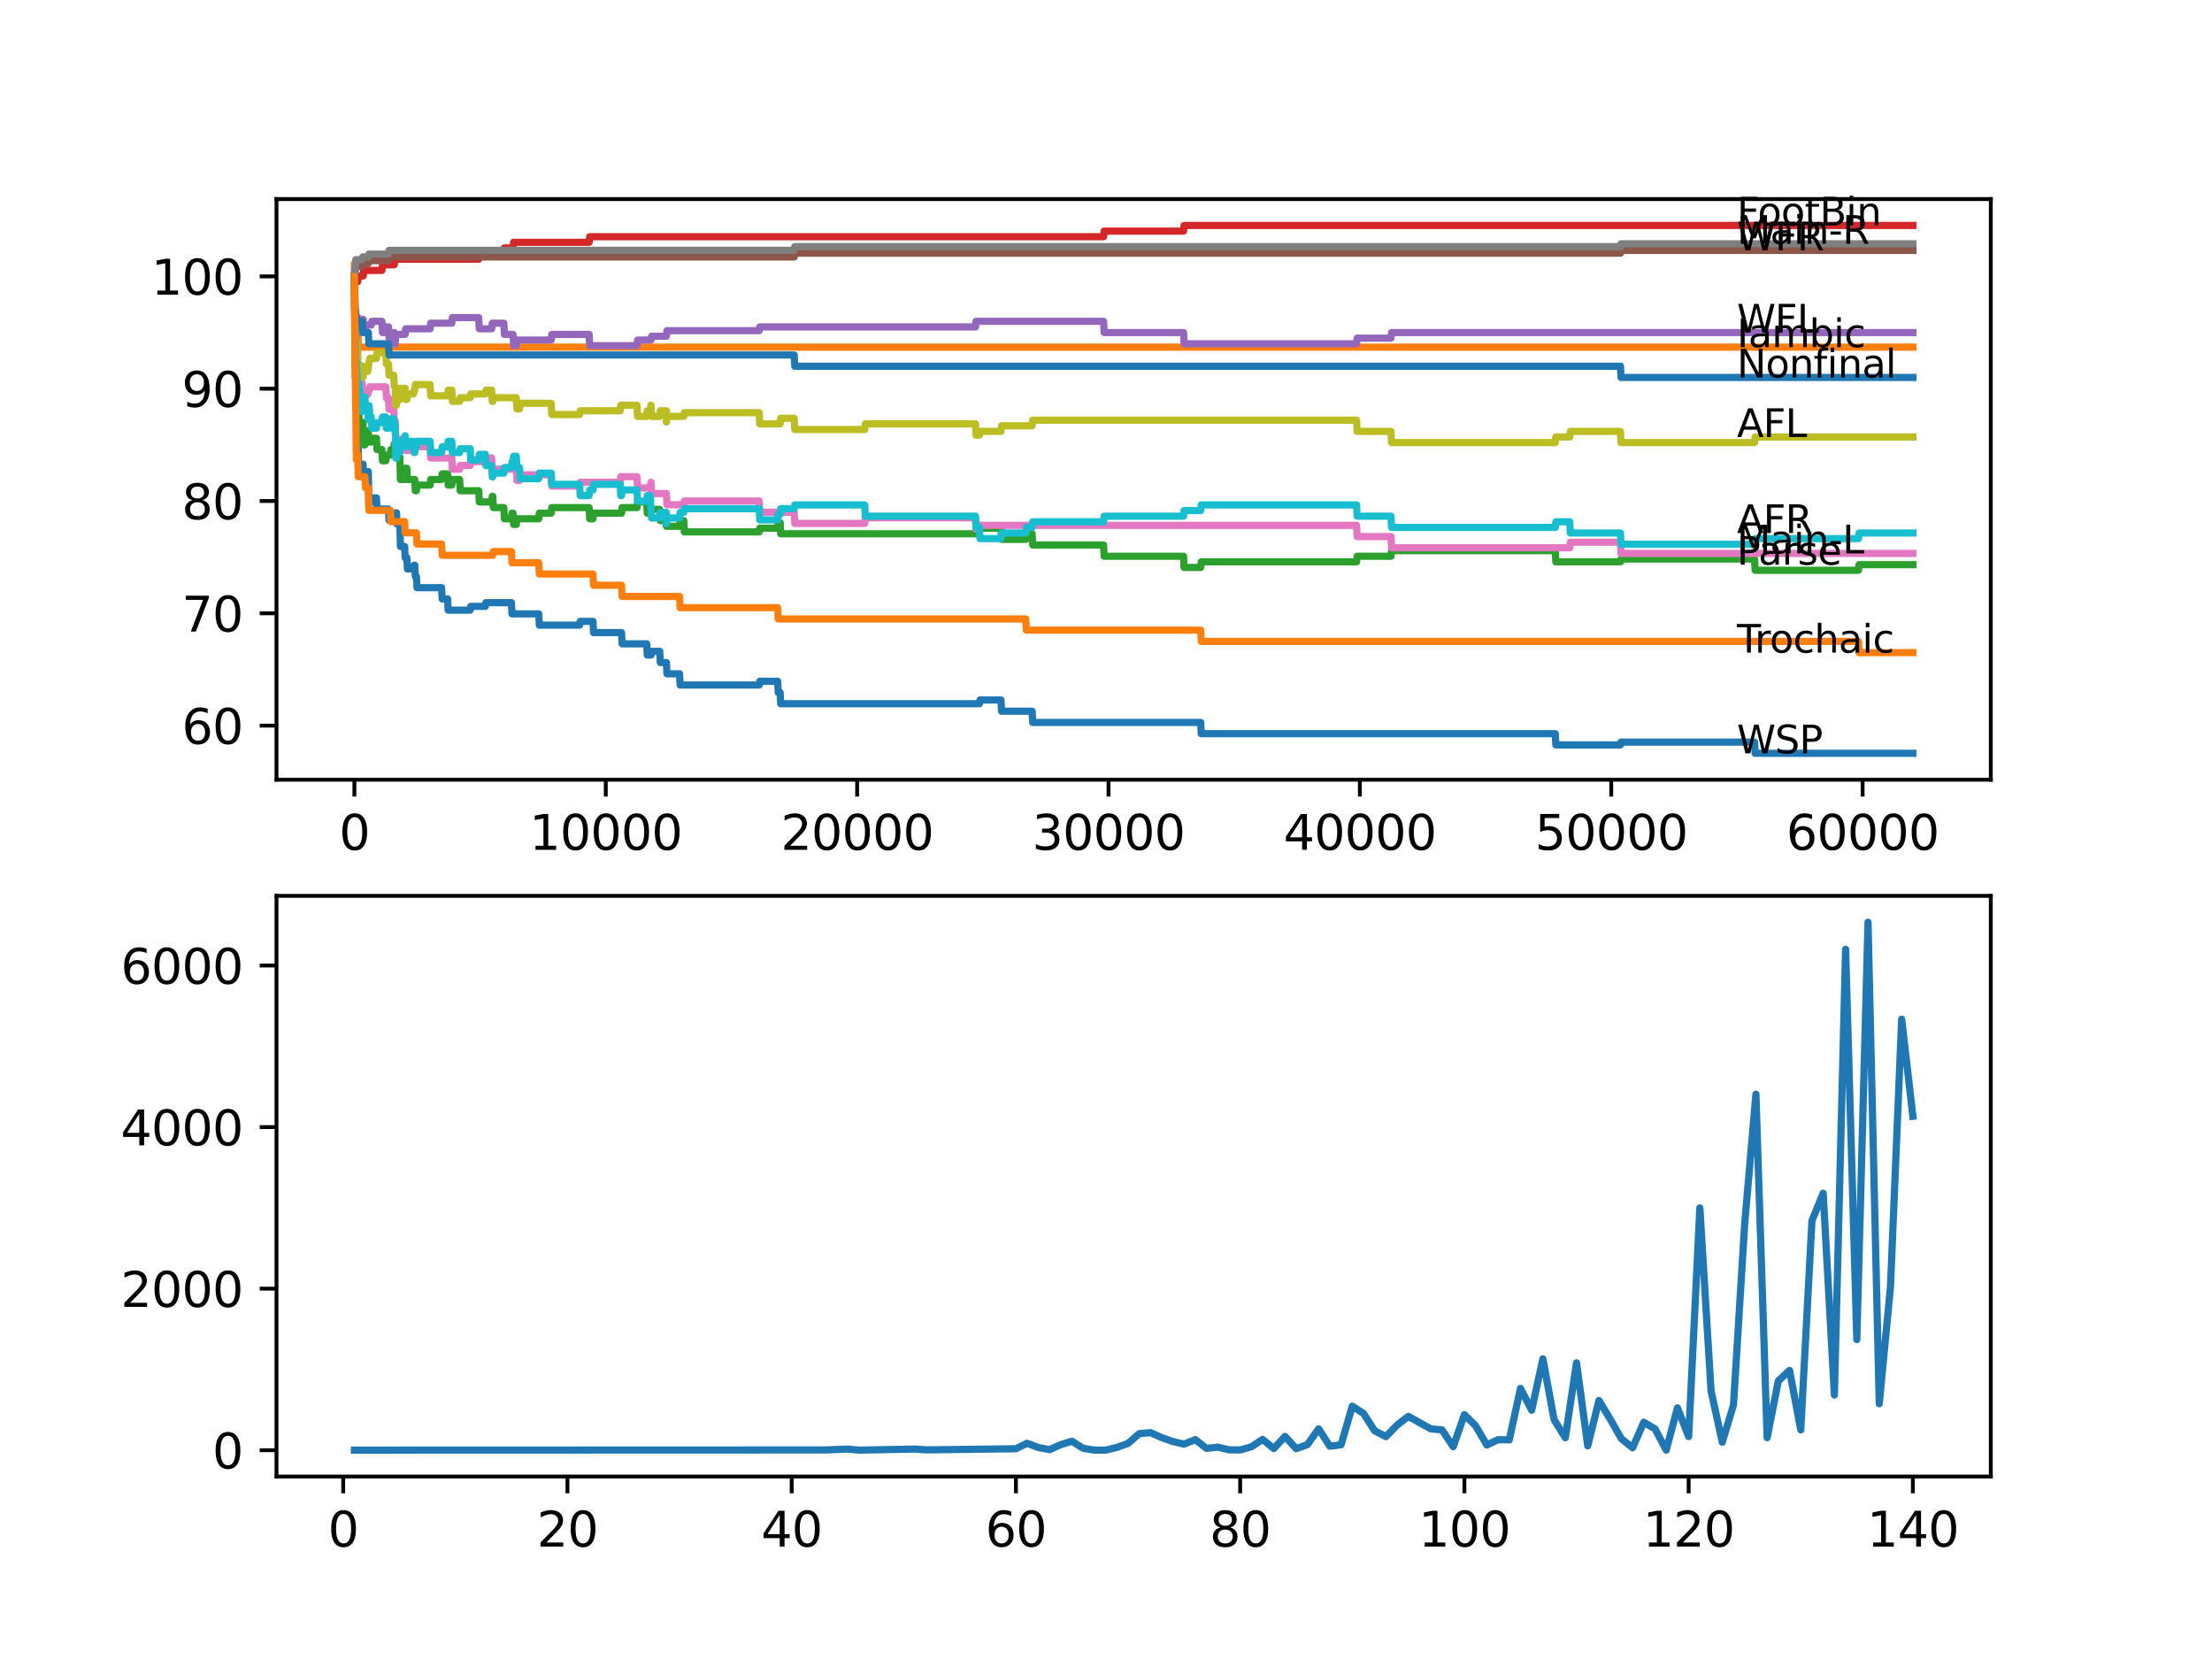 <?xml version="1.0" encoding="utf-8" standalone="no"?>
<!DOCTYPE svg PUBLIC "-//W3C//DTD SVG 1.1//EN"
  "http://www.w3.org/Graphics/SVG/1.1/DTD/svg11.dtd">
<svg xmlns:xlink="http://www.w3.org/1999/xlink" width="460.8pt" height="345.6pt" viewBox="0 0 460.8 345.6" xmlns="http://www.w3.org/2000/svg" version="1.1">
 <defs>
  <style type="text/css">*{stroke-linejoin: round; stroke-linecap: butt}</style>
 </defs>
 <g id="figure_1">
  <g id="patch_1">
   <path d="M 0 345.6 
L 460.8 345.6 
L 460.8 0 
L 0 0 
z
" style="fill: #ffffff"/>
  </g>
  <g id="axes_1">
   <g id="patch_2">
    <path d="M 57.6 162.432 
L 414.72 162.432 
L 414.72 41.472 
L 57.6 41.472 
z
" style="fill: #ffffff"/>
   </g>
   <g id="matplotlib.axis_1">
    <g id="xtick_1">
     <g id="line2d_1">
      <defs>
       <path id="ma9029c9c95" d="M 0 0 
L 0 3.5 
" style="stroke: #000000; stroke-width: 0.8"/>
      </defs>
      <g>
       <use xlink:href="#ma9029c9c95" x="73.827" y="162.432" style="stroke: #000000; stroke-width: 0.8"/>
      </g>
     </g>
     <g id="text_1">
      <!-- 0 -->
      <g transform="translate(70.646 177.03)scale(0.1 -0.1)">
       <defs>
        <path id="DejaVuSans-30" d="M 2034 4250 
Q 1547 4250 1301 3770 
Q 1056 3291 1056 2328 
Q 1056 1369 1301 889 
Q 1547 409 2034 409 
Q 2525 409 2770 889 
Q 3016 1369 3016 2328 
Q 3016 3291 2770 3770 
Q 2525 4250 2034 4250 
z
M 2034 4750 
Q 2819 4750 3233 4129 
Q 3647 3509 3647 2328 
Q 3647 1150 3233 529 
Q 2819 -91 2034 -91 
Q 1250 -91 836 529 
Q 422 1150 422 2328 
Q 422 3509 836 4129 
Q 1250 4750 2034 4750 
z
" transform="scale(0.016)"/>
       </defs>
       <use xlink:href="#DejaVuSans-30"/>
      </g>
     </g>
    </g>
    <g id="xtick_2">
     <g id="line2d_2">
      <g>
       <use xlink:href="#ma9029c9c95" x="126.192" y="162.432" style="stroke: #000000; stroke-width: 0.8"/>
      </g>
     </g>
     <g id="text_2">
      <!-- 10000 -->
      <g transform="translate(110.286 177.03)scale(0.1 -0.1)">
       <defs>
        <path id="DejaVuSans-31" d="M 794 531 
L 1825 531 
L 1825 4091 
L 703 3866 
L 703 4441 
L 1819 4666 
L 2450 4666 
L 2450 531 
L 3481 531 
L 3481 0 
L 794 0 
L 794 531 
z
" transform="scale(0.016)"/>
       </defs>
       <use xlink:href="#DejaVuSans-31"/>
       <use xlink:href="#DejaVuSans-30" x="63.623"/>
       <use xlink:href="#DejaVuSans-30" x="127.246"/>
       <use xlink:href="#DejaVuSans-30" x="190.869"/>
       <use xlink:href="#DejaVuSans-30" x="254.492"/>
      </g>
     </g>
    </g>
    <g id="xtick_3">
     <g id="line2d_3">
      <g>
       <use xlink:href="#ma9029c9c95" x="178.556" y="162.432" style="stroke: #000000; stroke-width: 0.8"/>
      </g>
     </g>
     <g id="text_3">
      <!-- 20000 -->
      <g transform="translate(162.65 177.03)scale(0.1 -0.1)">
       <defs>
        <path id="DejaVuSans-32" d="M 1228 531 
L 3431 531 
L 3431 0 
L 469 0 
L 469 531 
Q 828 903 1448 1529 
Q 2069 2156 2228 2338 
Q 2531 2678 2651 2914 
Q 2772 3150 2772 3378 
Q 2772 3750 2511 3984 
Q 2250 4219 1831 4219 
Q 1534 4219 1204 4116 
Q 875 4013 500 3803 
L 500 4441 
Q 881 4594 1212 4672 
Q 1544 4750 1819 4750 
Q 2544 4750 2975 4387 
Q 3406 4025 3406 3419 
Q 3406 3131 3298 2873 
Q 3191 2616 2906 2266 
Q 2828 2175 2409 1742 
Q 1991 1309 1228 531 
z
" transform="scale(0.016)"/>
       </defs>
       <use xlink:href="#DejaVuSans-32"/>
       <use xlink:href="#DejaVuSans-30" x="63.623"/>
       <use xlink:href="#DejaVuSans-30" x="127.246"/>
       <use xlink:href="#DejaVuSans-30" x="190.869"/>
       <use xlink:href="#DejaVuSans-30" x="254.492"/>
      </g>
     </g>
    </g>
    <g id="xtick_4">
     <g id="line2d_4">
      <g>
       <use xlink:href="#ma9029c9c95" x="230.921" y="162.432" style="stroke: #000000; stroke-width: 0.8"/>
      </g>
     </g>
     <g id="text_4">
      <!-- 30000 -->
      <g transform="translate(215.015 177.03)scale(0.1 -0.1)">
       <defs>
        <path id="DejaVuSans-33" d="M 2597 2516 
Q 3050 2419 3304 2112 
Q 3559 1806 3559 1356 
Q 3559 666 3084 287 
Q 2609 -91 1734 -91 
Q 1441 -91 1130 -33 
Q 819 25 488 141 
L 488 750 
Q 750 597 1062 519 
Q 1375 441 1716 441 
Q 2309 441 2620 675 
Q 2931 909 2931 1356 
Q 2931 1769 2642 2001 
Q 2353 2234 1838 2234 
L 1294 2234 
L 1294 2753 
L 1863 2753 
Q 2328 2753 2575 2939 
Q 2822 3125 2822 3475 
Q 2822 3834 2567 4026 
Q 2313 4219 1838 4219 
Q 1578 4219 1281 4162 
Q 984 4106 628 3988 
L 628 4550 
Q 988 4650 1302 4700 
Q 1616 4750 1894 4750 
Q 2613 4750 3031 4423 
Q 3450 4097 3450 3541 
Q 3450 3153 3228 2886 
Q 3006 2619 2597 2516 
z
" transform="scale(0.016)"/>
       </defs>
       <use xlink:href="#DejaVuSans-33"/>
       <use xlink:href="#DejaVuSans-30" x="63.623"/>
       <use xlink:href="#DejaVuSans-30" x="127.246"/>
       <use xlink:href="#DejaVuSans-30" x="190.869"/>
       <use xlink:href="#DejaVuSans-30" x="254.492"/>
      </g>
     </g>
    </g>
    <g id="xtick_5">
     <g id="line2d_5">
      <g>
       <use xlink:href="#ma9029c9c95" x="283.285" y="162.432" style="stroke: #000000; stroke-width: 0.8"/>
      </g>
     </g>
     <g id="text_5">
      <!-- 40000 -->
      <g transform="translate(267.379 177.03)scale(0.1 -0.1)">
       <defs>
        <path id="DejaVuSans-34" d="M 2419 4116 
L 825 1625 
L 2419 1625 
L 2419 4116 
z
M 2253 4666 
L 3047 4666 
L 3047 1625 
L 3713 1625 
L 3713 1100 
L 3047 1100 
L 3047 0 
L 2419 0 
L 2419 1100 
L 313 1100 
L 313 1709 
L 2253 4666 
z
" transform="scale(0.016)"/>
       </defs>
       <use xlink:href="#DejaVuSans-34"/>
       <use xlink:href="#DejaVuSans-30" x="63.623"/>
       <use xlink:href="#DejaVuSans-30" x="127.246"/>
       <use xlink:href="#DejaVuSans-30" x="190.869"/>
       <use xlink:href="#DejaVuSans-30" x="254.492"/>
      </g>
     </g>
    </g>
    <g id="xtick_6">
     <g id="line2d_6">
      <g>
       <use xlink:href="#ma9029c9c95" x="335.65" y="162.432" style="stroke: #000000; stroke-width: 0.8"/>
      </g>
     </g>
     <g id="text_6">
      <!-- 50000 -->
      <g transform="translate(319.744 177.03)scale(0.1 -0.1)">
       <defs>
        <path id="DejaVuSans-35" d="M 691 4666 
L 3169 4666 
L 3169 4134 
L 1269 4134 
L 1269 2991 
Q 1406 3038 1543 3061 
Q 1681 3084 1819 3084 
Q 2600 3084 3056 2656 
Q 3513 2228 3513 1497 
Q 3513 744 3044 326 
Q 2575 -91 1722 -91 
Q 1428 -91 1123 -41 
Q 819 9 494 109 
L 494 744 
Q 775 591 1075 516 
Q 1375 441 1709 441 
Q 2250 441 2565 725 
Q 2881 1009 2881 1497 
Q 2881 1984 2565 2268 
Q 2250 2553 1709 2553 
Q 1456 2553 1204 2497 
Q 953 2441 691 2322 
L 691 4666 
z
" transform="scale(0.016)"/>
       </defs>
       <use xlink:href="#DejaVuSans-35"/>
       <use xlink:href="#DejaVuSans-30" x="63.623"/>
       <use xlink:href="#DejaVuSans-30" x="127.246"/>
       <use xlink:href="#DejaVuSans-30" x="190.869"/>
       <use xlink:href="#DejaVuSans-30" x="254.492"/>
      </g>
     </g>
    </g>
    <g id="xtick_7">
     <g id="line2d_7">
      <g>
       <use xlink:href="#ma9029c9c95" x="388.014" y="162.432" style="stroke: #000000; stroke-width: 0.8"/>
      </g>
     </g>
     <g id="text_7">
      <!-- 60000 -->
      <g transform="translate(372.108 177.03)scale(0.1 -0.1)">
       <defs>
        <path id="DejaVuSans-36" d="M 2113 2584 
Q 1688 2584 1439 2293 
Q 1191 2003 1191 1497 
Q 1191 994 1439 701 
Q 1688 409 2113 409 
Q 2538 409 2786 701 
Q 3034 994 3034 1497 
Q 3034 2003 2786 2293 
Q 2538 2584 2113 2584 
z
M 3366 4563 
L 3366 3988 
Q 3128 4100 2886 4159 
Q 2644 4219 2406 4219 
Q 1781 4219 1451 3797 
Q 1122 3375 1075 2522 
Q 1259 2794 1537 2939 
Q 1816 3084 2150 3084 
Q 2853 3084 3261 2657 
Q 3669 2231 3669 1497 
Q 3669 778 3244 343 
Q 2819 -91 2113 -91 
Q 1303 -91 875 529 
Q 447 1150 447 2328 
Q 447 3434 972 4092 
Q 1497 4750 2381 4750 
Q 2619 4750 2861 4703 
Q 3103 4656 3366 4563 
z
" transform="scale(0.016)"/>
       </defs>
       <use xlink:href="#DejaVuSans-36"/>
       <use xlink:href="#DejaVuSans-30" x="63.623"/>
       <use xlink:href="#DejaVuSans-30" x="127.246"/>
       <use xlink:href="#DejaVuSans-30" x="190.869"/>
       <use xlink:href="#DejaVuSans-30" x="254.492"/>
      </g>
     </g>
    </g>
   </g>
   <g id="matplotlib.axis_2">
    <g id="ytick_1">
     <g id="line2d_8">
      <defs>
       <path id="m341ac6e159" d="M 0 0 
L -3.5 0 
" style="stroke: #000000; stroke-width: 0.8"/>
      </defs>
      <g>
       <use xlink:href="#m341ac6e159" x="57.6" y="151.163" style="stroke: #000000; stroke-width: 0.8"/>
      </g>
     </g>
     <g id="text_8">
      <!-- 60 -->
      <g transform="translate(37.875 154.962)scale(0.1 -0.1)">
       <use xlink:href="#DejaVuSans-36"/>
       <use xlink:href="#DejaVuSans-30" x="63.623"/>
      </g>
     </g>
    </g>
    <g id="ytick_2">
     <g id="line2d_9">
      <g>
       <use xlink:href="#m341ac6e159" x="57.6" y="127.766" style="stroke: #000000; stroke-width: 0.8"/>
      </g>
     </g>
     <g id="text_9">
      <!-- 70 -->
      <g transform="translate(37.875 131.565)scale(0.1 -0.1)">
       <defs>
        <path id="DejaVuSans-37" d="M 525 4666 
L 3525 4666 
L 3525 4397 
L 1831 0 
L 1172 0 
L 2766 4134 
L 525 4134 
L 525 4666 
z
" transform="scale(0.016)"/>
       </defs>
       <use xlink:href="#DejaVuSans-37"/>
       <use xlink:href="#DejaVuSans-30" x="63.623"/>
      </g>
     </g>
    </g>
    <g id="ytick_3">
     <g id="line2d_10">
      <g>
       <use xlink:href="#m341ac6e159" x="57.6" y="104.37" style="stroke: #000000; stroke-width: 0.8"/>
      </g>
     </g>
     <g id="text_10">
      <!-- 80 -->
      <g transform="translate(37.875 108.169)scale(0.1 -0.1)">
       <defs>
        <path id="DejaVuSans-38" d="M 2034 2216 
Q 1584 2216 1326 1975 
Q 1069 1734 1069 1313 
Q 1069 891 1326 650 
Q 1584 409 2034 409 
Q 2484 409 2743 651 
Q 3003 894 3003 1313 
Q 3003 1734 2745 1975 
Q 2488 2216 2034 2216 
z
M 1403 2484 
Q 997 2584 770 2862 
Q 544 3141 544 3541 
Q 544 4100 942 4425 
Q 1341 4750 2034 4750 
Q 2731 4750 3128 4425 
Q 3525 4100 3525 3541 
Q 3525 3141 3298 2862 
Q 3072 2584 2669 2484 
Q 3125 2378 3379 2068 
Q 3634 1759 3634 1313 
Q 3634 634 3220 271 
Q 2806 -91 2034 -91 
Q 1263 -91 848 271 
Q 434 634 434 1313 
Q 434 1759 690 2068 
Q 947 2378 1403 2484 
z
M 1172 3481 
Q 1172 3119 1398 2916 
Q 1625 2713 2034 2713 
Q 2441 2713 2670 2916 
Q 2900 3119 2900 3481 
Q 2900 3844 2670 4047 
Q 2441 4250 2034 4250 
Q 1625 4250 1398 4047 
Q 1172 3844 1172 3481 
z
" transform="scale(0.016)"/>
       </defs>
       <use xlink:href="#DejaVuSans-38"/>
       <use xlink:href="#DejaVuSans-30" x="63.623"/>
      </g>
     </g>
    </g>
    <g id="ytick_4">
     <g id="line2d_11">
      <g>
       <use xlink:href="#m341ac6e159" x="57.6" y="80.973" style="stroke: #000000; stroke-width: 0.8"/>
      </g>
     </g>
     <g id="text_11">
      <!-- 90 -->
      <g transform="translate(37.875 84.772)scale(0.1 -0.1)">
       <defs>
        <path id="DejaVuSans-39" d="M 703 97 
L 703 672 
Q 941 559 1184 500 
Q 1428 441 1663 441 
Q 2288 441 2617 861 
Q 2947 1281 2994 2138 
Q 2813 1869 2534 1725 
Q 2256 1581 1919 1581 
Q 1219 1581 811 2004 
Q 403 2428 403 3163 
Q 403 3881 828 4315 
Q 1253 4750 1959 4750 
Q 2769 4750 3195 4129 
Q 3622 3509 3622 2328 
Q 3622 1225 3098 567 
Q 2575 -91 1691 -91 
Q 1453 -91 1209 -44 
Q 966 3 703 97 
z
M 1959 2075 
Q 2384 2075 2632 2365 
Q 2881 2656 2881 3163 
Q 2881 3666 2632 3958 
Q 2384 4250 1959 4250 
Q 1534 4250 1286 3958 
Q 1038 3666 1038 3163 
Q 1038 2656 1286 2365 
Q 1534 2075 1959 2075 
z
" transform="scale(0.016)"/>
       </defs>
       <use xlink:href="#DejaVuSans-39"/>
       <use xlink:href="#DejaVuSans-30" x="63.623"/>
      </g>
     </g>
    </g>
    <g id="ytick_5">
     <g id="line2d_12">
      <g>
       <use xlink:href="#m341ac6e159" x="57.6" y="57.577" style="stroke: #000000; stroke-width: 0.8"/>
      </g>
     </g>
     <g id="text_12">
      <!-- 100 -->
      <g transform="translate(31.512 61.376)scale(0.1 -0.1)">
       <use xlink:href="#DejaVuSans-31"/>
       <use xlink:href="#DejaVuSans-30" x="63.623"/>
       <use xlink:href="#DejaVuSans-30" x="127.246"/>
      </g>
     </g>
    </g>
   </g>
   <g id="line2d_13">
    <path d="M 73.833 57.577 
L 73.848 57.577 
L 73.974 73.291 
L 73.99 72.706 
L 73.995 72.706 
L 74.105 81.285 
L 74.121 79.725 
L 74.157 78.555 
L 74.178 83.235 
L 74.215 83.235 
L 74.299 83.235 
L 74.424 90.254 
L 74.44 90.254 
L 74.513 89.474 
L 74.519 91.814 
L 74.54 91.814 
L 74.566 91.814 
L 74.686 96.493 
L 74.838 96.493 
L 74.906 98.832 
L 74.948 98.053 
L 75 98.053 
L 75.116 97.273 
L 75.451 97.273 
L 75.566 96.688 
L 75.624 96.688 
L 75.739 99.027 
L 76.603 99.027 
L 76.718 98.248 
L 76.723 98.248 
L 76.849 105.267 
L 76.912 105.267 
L 77.027 104.487 
L 77.352 104.487 
L 77.467 103.707 
L 78.425 103.707 
L 78.54 106.046 
L 80.939 106.046 
L 81.054 108.386 
L 82.358 108.386 
L 82.478 106.826 
L 82.593 106.826 
L 82.709 109.166 
L 83.295 109.166 
L 83.415 113.845 
L 84.295 113.845 
L 84.41 116.185 
L 84.756 116.185 
L 84.871 118.525 
L 86.144 118.525 
L 86.259 117.745 
L 86.4 117.745 
L 86.515 120.084 
L 86.751 120.084 
L 86.866 122.424 
L 91.987 122.424 
L 92.103 124.764 
L 93.244 124.764 
L 93.359 127.103 
L 97.947 127.103 
L 98.062 126.323 
L 101.109 126.323 
L 101.225 125.543 
L 106.54 125.543 
L 106.655 127.883 
L 112.232 127.883 
L 112.347 130.223 
L 120.746 130.223 
L 120.861 129.443 
L 123.532 129.443 
L 123.647 131.783 
L 129.48 131.783 
L 129.596 134.122 
L 134.722 134.122 
L 134.837 136.462 
L 135.623 136.462 
L 135.738 135.682 
L 137.435 135.682 
L 137.55 138.022 
L 138.822 138.022 
L 138.937 140.361 
L 141.566 140.361 
L 141.681 142.701 
L 158.155 142.701 
L 158.27 141.921 
L 161.999 141.921 
L 162.114 144.261 
L 162.517 144.261 
L 162.632 146.6 
L 204.027 146.6 
L 204.142 145.82 
L 208.519 145.82 
L 208.635 148.16 
L 215.013 148.16 
L 215.128 150.5 
L 250.128 150.5 
L 250.243 152.839 
L 323.994 152.839 
L 324.109 155.179 
L 337.572 155.179 
L 337.687 154.594 
L 365.513 154.594 
L 365.629 156.934 
L 398.487 156.934 
L 398.487 156.934 
" clip-path="url(#pef212b65a5)" style="fill: none; stroke: #1f77b4; stroke-width: 1.5; stroke-linecap: square"/>
   </g>
   <g id="line2d_14">
    <path d="M 73.833 55.237 
L 73.969 66.467 
L 73.974 66.467 
L 74.1 74.656 
L 74.215 72.316 
L 74.304 72.316 
L 74.419 74.656 
L 74.513 74.656 
L 74.597 69.977 
L 74.629 72.316 
L 398.487 72.316 
L 398.487 72.316 
" clip-path="url(#pef212b65a5)" style="fill: none; stroke: #ff7f0e; stroke-width: 1.5; stroke-linecap: square"/>
   </g>
   <g id="line2d_15">
    <path d="M 73.833 59.916 
L 73.854 57.577 
L 73.875 63.816 
L 73.932 63.231 
L 73.943 63.231 
L 74.068 74.344 
L 74.074 73.564 
L 74.089 73.564 
L 74.126 73.174 
L 74.215 80.193 
L 74.225 80.193 
L 74.299 79.023 
L 74.304 81.363 
L 74.325 80.193 
L 74.44 83.703 
L 74.534 82.923 
L 74.54 85.262 
L 74.597 85.262 
L 74.676 82.923 
L 74.707 85.262 
L 74.739 85.262 
L 74.854 88.772 
L 75 88.772 
L 75.116 87.992 
L 75.624 87.992 
L 75.744 92.671 
L 76.022 92.671 
L 76.137 91.502 
L 76.723 91.502 
L 76.734 89.747 
L 76.739 92.086 
L 76.828 92.086 
L 77.352 92.086 
L 77.467 91.307 
L 78.425 91.307 
L 78.54 93.646 
L 79.561 93.646 
L 79.677 95.986 
L 80.378 95.986 
L 80.493 94.816 
L 81.331 94.816 
L 81.447 93.646 
L 82.017 93.646 
L 82.132 92.476 
L 82.248 94.816 
L 82.331 94.816 
L 82.447 92.866 
L 82.593 92.866 
L 82.709 95.206 
L 83.295 95.206 
L 83.415 99.885 
L 84.295 99.885 
L 84.416 97.546 
L 84.756 97.546 
L 84.871 99.885 
L 86.4 99.885 
L 86.515 102.225 
L 86.751 102.225 
L 86.866 101.055 
L 89.605 101.055 
L 89.72 99.885 
L 91.987 99.885 
L 92.103 98.715 
L 93.244 98.715 
L 93.359 101.055 
L 94.124 101.055 
L 94.239 99.885 
L 95.752 99.885 
L 95.868 102.225 
L 99.727 102.225 
L 99.842 104.565 
L 102.429 104.565 
L 102.544 103.395 
L 102.654 103.395 
L 102.769 105.734 
L 104.958 105.734 
L 105.073 108.074 
L 106.54 108.074 
L 106.655 106.904 
L 106.875 106.904 
L 106.99 109.244 
L 107.555 109.244 
L 107.671 108.074 
L 112.232 108.074 
L 112.347 106.904 
L 114.824 106.904 
L 114.939 105.734 
L 122.725 105.734 
L 122.841 108.074 
L 123.532 108.074 
L 123.647 106.904 
L 129.48 106.904 
L 129.596 105.734 
L 132.701 105.734 
L 132.816 104.565 
L 134.722 104.565 
L 134.837 106.904 
L 135.623 106.904 
L 135.738 106.124 
L 137.435 106.124 
L 137.55 108.464 
L 138.817 108.464 
L 138.822 107.294 
L 138.828 109.634 
L 138.922 109.634 
L 141.566 109.634 
L 141.681 108.464 
L 142.451 108.464 
L 142.566 110.804 
L 158.155 110.804 
L 158.27 110.024 
L 161.999 110.024 
L 162.114 108.854 
L 162.517 108.854 
L 162.632 111.194 
L 203.215 111.194 
L 203.33 110.024 
L 208.519 110.024 
L 208.635 112.363 
L 213.693 112.363 
L 213.808 111.194 
L 215.013 111.194 
L 215.128 113.533 
L 229.895 113.533 
L 230.01 115.873 
L 246.552 115.873 
L 246.667 118.213 
L 250.128 118.213 
L 250.243 117.043 
L 282.599 117.043 
L 282.715 115.873 
L 289.768 115.873 
L 289.883 114.703 
L 323.994 114.703 
L 324.109 117.043 
L 337.572 117.043 
L 337.687 116.458 
L 365.513 116.458 
L 365.629 118.797 
L 387.161 118.797 
L 387.276 117.628 
L 398.487 117.628 
L 398.487 117.628 
" clip-path="url(#pef212b65a5)" style="fill: none; stroke: #2ca02c; stroke-width: 1.5; stroke-linecap: square"/>
   </g>
   <g id="line2d_16">
    <path d="M 73.833 59.916 
L 73.848 59.916 
L 73.958 56.329 
L 73.969 58.668 
L 74.534 58.668 
L 74.65 57.499 
L 75.66 57.499 
L 75.775 56.329 
L 79.561 56.329 
L 79.677 55.159 
L 82.132 55.159 
L 82.248 53.989 
L 99.727 53.989 
L 99.842 52.819 
L 104.958 52.819 
L 105.073 51.649 
L 106.875 51.649 
L 106.99 50.48 
L 122.725 50.48 
L 122.841 49.31 
L 229.895 49.31 
L 230.01 48.14 
L 246.552 48.14 
L 246.667 46.97 
L 398.487 46.97 
L 398.487 46.97 
" clip-path="url(#pef212b65a5)" style="fill: none; stroke: #d62728; stroke-width: 1.5; stroke-linecap: square"/>
   </g>
   <g id="line2d_17">
    <path d="M 73.833 59.916 
L 73.854 59.916 
L 73.953 69.86 
L 73.979 68.105 
L 74.006 68.105 
L 74.105 70.835 
L 74.115 70.055 
L 74.236 68.105 
L 74.346 68.105 
L 74.461 66.155 
L 74.534 66.155 
L 74.65 68.495 
L 74.781 68.495 
L 74.896 67.325 
L 75 67.325 
L 75.116 66.545 
L 75.66 66.545 
L 75.775 68.885 
L 76.022 68.885 
L 76.137 67.715 
L 77.352 67.715 
L 77.467 66.935 
L 79.561 66.935 
L 79.677 69.275 
L 80.378 69.275 
L 80.493 68.105 
L 80.939 68.105 
L 81.054 70.445 
L 82.017 70.445 
L 82.132 69.275 
L 82.248 71.615 
L 82.331 71.615 
L 82.447 69.665 
L 84.395 69.665 
L 84.51 68.495 
L 89.605 68.495 
L 89.72 67.325 
L 94.124 67.325 
L 94.239 66.155 
L 99.727 66.155 
L 99.842 68.495 
L 102.429 68.495 
L 102.544 67.325 
L 104.958 67.325 
L 105.073 69.665 
L 106.875 69.665 
L 106.99 72.004 
L 107.555 72.004 
L 107.671 70.835 
L 114.824 70.835 
L 114.939 69.665 
L 122.725 69.665 
L 122.841 72.004 
L 132.701 72.004 
L 132.816 70.835 
L 135.623 70.835 
L 135.738 70.055 
L 138.817 70.055 
L 138.932 68.885 
L 158.155 68.885 
L 158.27 68.105 
L 203.215 68.105 
L 203.33 66.935 
L 229.895 66.935 
L 230.01 69.275 
L 246.552 69.275 
L 246.667 71.615 
L 282.599 71.615 
L 282.715 70.445 
L 289.768 70.445 
L 289.883 69.275 
L 398.487 69.275 
L 398.487 69.275 
" clip-path="url(#pef212b65a5)" style="fill: none; stroke: #9467bd; stroke-width: 1.5; stroke-linecap: square"/>
   </g>
   <g id="line2d_18">
    <path d="M 73.833 57.577 
L 73.838 57.577 
L 73.958 56.056 
L 74.079 56.056 
L 74.194 55.471 
L 75.451 55.471 
L 75.566 54.886 
L 76.728 54.886 
L 76.844 54.301 
L 80.939 54.301 
L 81.054 53.521 
L 165.45 53.521 
L 165.565 52.741 
L 337.572 52.741 
L 337.687 52.156 
L 398.487 52.156 
L 398.487 52.156 
" clip-path="url(#pef212b65a5)" style="fill: none; stroke: #8c564b; stroke-width: 1.5; stroke-linecap: square"/>
   </g>
   <g id="line2d_19">
    <path d="M 73.833 59.916 
L 73.838 59.916 
L 73.964 68.885 
L 73.974 68.105 
L 74.011 72.784 
L 74.053 72.004 
L 74.157 72.004 
L 74.273 71.225 
L 74.304 71.225 
L 74.424 75.904 
L 74.44 75.904 
L 74.555 78.244 
L 74.781 78.244 
L 74.896 80.583 
L 74.906 80.583 
L 75.021 79.803 
L 75.451 79.803 
L 75.566 82.143 
L 76.603 82.143 
L 76.718 81.363 
L 76.912 81.363 
L 77.027 80.583 
L 80.378 80.583 
L 80.493 82.923 
L 80.939 82.923 
L 81.054 85.262 
L 82.017 85.262 
L 82.132 87.602 
L 82.331 87.602 
L 82.447 91.502 
L 84.395 91.502 
L 84.51 93.841 
L 86.144 93.841 
L 86.259 93.061 
L 89.605 93.061 
L 89.72 95.401 
L 94.124 95.401 
L 94.239 97.741 
L 95.752 97.741 
L 95.868 96.961 
L 97.947 96.961 
L 98.062 96.181 
L 101.109 96.181 
L 101.225 95.401 
L 102.429 95.401 
L 102.544 97.741 
L 107.555 97.741 
L 107.671 100.08 
L 108.226 100.08 
L 108.341 98.91 
L 114.824 98.91 
L 114.939 101.25 
L 120.746 101.25 
L 120.861 100.47 
L 129.198 100.47 
L 129.313 99.3 
L 132.701 99.3 
L 132.816 101.64 
L 135.466 101.64 
L 135.581 100.47 
L 135.623 100.47 
L 135.738 102.81 
L 138.817 102.81 
L 138.932 105.15 
L 142.451 105.15 
L 142.566 104.37 
L 158.155 104.37 
L 158.27 106.709 
L 165.45 106.709 
L 165.565 109.049 
L 180.138 109.049 
L 180.253 107.879 
L 203.215 107.879 
L 203.33 110.219 
L 204.027 110.219 
L 204.142 109.439 
L 282.599 109.439 
L 282.715 111.779 
L 289.768 111.779 
L 289.883 114.118 
L 327.005 114.118 
L 327.12 112.948 
L 337.572 112.948 
L 337.687 115.288 
L 398.487 115.288 
L 398.487 115.288 
" clip-path="url(#pef212b65a5)" style="fill: none; stroke: #e377c2; stroke-width: 1.5; stroke-linecap: square"/>
   </g>
   <g id="line2d_20">
    <path d="M 73.833 57.577 
L 73.838 57.577 
L 73.964 55.471 
L 74.006 55.471 
L 74.121 54.106 
L 75.451 54.106 
L 75.566 53.521 
L 76.728 53.521 
L 76.844 52.936 
L 80.939 52.936 
L 81.054 52.156 
L 165.45 52.156 
L 165.565 51.377 
L 337.572 51.377 
L 337.687 50.792 
L 398.487 50.792 
L 398.487 50.792 
" clip-path="url(#pef212b65a5)" style="fill: none; stroke: #7f7f7f; stroke-width: 1.5; stroke-linecap: square"/>
   </g>
   <g id="line2d_21">
    <path d="M 73.833 59.916 
L 73.964 74.071 
L 73.969 73.291 
L 74.006 72.121 
L 74.021 75.631 
L 74.068 74.851 
L 74.079 74.851 
L 74.126 75.436 
L 74.21 72.316 
L 74.299 72.316 
L 74.304 71.147 
L 74.351 74.656 
L 74.403 73.486 
L 74.44 73.486 
L 74.555 75.826 
L 74.597 75.826 
L 74.676 78.166 
L 74.707 76.996 
L 74.739 76.996 
L 74.781 75.826 
L 74.786 78.166 
L 74.849 76.996 
L 74.906 76.996 
L 75.021 76.216 
L 75.451 76.216 
L 75.566 78.555 
L 75.624 78.555 
L 75.739 77.386 
L 76.603 77.386 
L 76.718 76.606 
L 76.734 76.606 
L 76.849 75.436 
L 76.912 75.436 
L 77.027 74.656 
L 78.425 74.656 
L 78.54 73.486 
L 80.378 73.486 
L 80.493 75.826 
L 80.939 75.826 
L 81.054 78.166 
L 82.017 78.166 
L 82.132 80.505 
L 82.331 80.505 
L 82.447 84.405 
L 82.593 84.405 
L 82.709 83.235 
L 83.295 83.235 
L 83.415 80.895 
L 84.395 80.895 
L 84.51 83.235 
L 84.756 83.235 
L 84.871 82.065 
L 86.144 82.065 
L 86.259 81.285 
L 86.4 81.285 
L 86.515 80.115 
L 89.605 80.115 
L 89.72 82.455 
L 93.244 82.455 
L 93.359 81.285 
L 94.124 81.285 
L 94.239 83.625 
L 95.752 83.625 
L 95.868 82.845 
L 97.947 82.845 
L 98.062 82.065 
L 101.109 82.065 
L 101.225 81.285 
L 102.429 81.285 
L 102.544 83.625 
L 102.654 83.625 
L 102.769 82.845 
L 107.555 82.845 
L 107.671 85.184 
L 108.226 85.184 
L 108.341 84.015 
L 114.824 84.015 
L 114.939 86.354 
L 120.746 86.354 
L 120.861 85.574 
L 129.198 85.574 
L 129.313 84.405 
L 132.701 84.405 
L 132.816 86.744 
L 134.722 86.744 
L 134.837 85.574 
L 135.466 85.574 
L 135.581 84.405 
L 135.623 84.405 
L 135.738 86.744 
L 137.435 86.744 
L 137.55 85.574 
L 138.817 85.574 
L 138.822 87.914 
L 138.927 86.744 
L 142.451 86.744 
L 142.566 85.964 
L 158.155 85.964 
L 158.27 88.304 
L 162.517 88.304 
L 162.632 87.134 
L 165.45 87.134 
L 165.565 89.474 
L 180.138 89.474 
L 180.253 88.304 
L 203.215 88.304 
L 203.33 90.644 
L 204.027 90.644 
L 204.142 89.864 
L 208.519 89.864 
L 208.635 88.694 
L 215.013 88.694 
L 215.128 87.524 
L 282.599 87.524 
L 282.715 89.864 
L 289.768 89.864 
L 289.883 92.203 
L 323.994 92.203 
L 324.109 91.034 
L 327.005 91.034 
L 327.12 89.864 
L 337.572 89.864 
L 337.687 92.203 
L 365.513 92.203 
L 365.629 91.034 
L 398.487 91.034 
L 398.487 91.034 
" clip-path="url(#pef212b65a5)" style="fill: none; stroke: #bcbd22; stroke-width: 1.5; stroke-linecap: square"/>
   </g>
   <g id="line2d_22">
    <path d="M 73.833 57.577 
L 73.964 70.679 
L 73.969 69.899 
L 74.016 66.779 
L 74.037 71.459 
L 74.068 70.679 
L 74.131 78.283 
L 74.189 75.163 
L 74.225 75.163 
L 74.325 78.672 
L 74.341 77.503 
L 74.346 77.503 
L 74.461 81.012 
L 74.534 81.012 
L 74.597 79.842 
L 74.602 82.182 
L 74.639 82.182 
L 74.676 82.182 
L 74.781 79.842 
L 74.786 82.182 
L 74.838 82.182 
L 74.906 81.012 
L 74.911 83.352 
L 74.943 83.352 
L 75 83.352 
L 75.116 85.691 
L 75.451 85.691 
L 75.566 85.107 
L 75.624 85.107 
L 75.744 82.767 
L 76.022 82.767 
L 76.137 85.107 
L 76.603 85.107 
L 76.718 87.446 
L 76.723 87.446 
L 76.844 84.522 
L 76.912 84.522 
L 77.027 86.861 
L 77.352 86.861 
L 77.467 89.201 
L 78.425 89.201 
L 78.54 88.031 
L 79.561 88.031 
L 79.677 86.861 
L 80.378 86.861 
L 80.493 89.201 
L 80.939 89.201 
L 81.054 88.421 
L 81.331 88.421 
L 81.447 87.251 
L 82.017 87.251 
L 82.132 89.591 
L 82.248 88.421 
L 82.331 88.421 
L 82.457 95.44 
L 82.593 95.44 
L 82.709 94.27 
L 83.295 94.27 
L 83.415 91.93 
L 84.295 91.93 
L 84.395 90.761 
L 84.4 93.1 
L 84.756 93.1 
L 84.871 91.93 
L 86.144 91.93 
L 86.259 94.27 
L 86.4 94.27 
L 86.515 93.1 
L 86.751 93.1 
L 86.866 91.93 
L 89.605 91.93 
L 89.72 94.27 
L 91.987 94.27 
L 92.103 93.1 
L 93.244 93.1 
L 93.359 91.93 
L 94.124 91.93 
L 94.239 94.27 
L 95.752 94.27 
L 95.868 93.49 
L 97.947 93.49 
L 98.062 95.83 
L 99.727 95.83 
L 99.842 94.66 
L 101.109 94.66 
L 101.225 97 
L 102.429 97 
L 102.544 99.339 
L 102.654 99.339 
L 102.769 98.56 
L 104.958 98.56 
L 105.073 97.39 
L 106.54 97.39 
L 106.655 96.22 
L 106.875 96.22 
L 106.99 95.05 
L 107.555 95.05 
L 107.671 97.39 
L 108.226 97.39 
L 108.341 99.729 
L 112.232 99.729 
L 112.347 98.56 
L 114.824 98.56 
L 114.939 100.899 
L 120.746 100.899 
L 120.861 103.239 
L 122.725 103.239 
L 122.841 102.069 
L 123.532 102.069 
L 123.647 100.899 
L 129.198 100.899 
L 129.313 103.239 
L 129.48 103.239 
L 129.596 102.069 
L 132.701 102.069 
L 132.816 104.409 
L 134.722 104.409 
L 134.837 103.239 
L 135.466 103.239 
L 135.581 105.578 
L 135.623 105.578 
L 135.738 107.918 
L 137.435 107.918 
L 137.55 106.748 
L 138.817 106.748 
L 138.822 109.088 
L 138.927 107.918 
L 141.566 107.918 
L 141.681 106.748 
L 142.451 106.748 
L 142.566 105.968 
L 158.155 105.968 
L 158.27 108.308 
L 161.999 108.308 
L 162.114 107.138 
L 162.517 107.138 
L 162.632 105.968 
L 165.45 105.968 
L 165.565 105.189 
L 180.138 105.189 
L 180.253 107.528 
L 203.215 107.528 
L 203.33 109.868 
L 204.027 109.868 
L 204.142 112.207 
L 208.519 112.207 
L 208.635 111.038 
L 213.693 111.038 
L 213.808 109.868 
L 215.013 109.868 
L 215.128 108.698 
L 229.895 108.698 
L 230.01 107.528 
L 246.552 107.528 
L 246.667 106.358 
L 250.128 106.358 
L 250.243 105.189 
L 282.599 105.189 
L 282.715 107.528 
L 289.768 107.528 
L 289.883 109.868 
L 323.994 109.868 
L 324.109 108.698 
L 327.005 108.698 
L 327.12 111.038 
L 337.572 111.038 
L 337.687 113.377 
L 365.513 113.377 
L 365.629 112.207 
L 387.161 112.207 
L 387.276 111.038 
L 398.487 111.038 
L 398.487 111.038 
" clip-path="url(#pef212b65a5)" style="fill: none; stroke: #17becf; stroke-width: 1.5; stroke-linecap: square"/>
   </g>
   <g id="line2d_23">
    <path d="M 73.833 57.577 
L 73.838 57.577 
L 73.964 64.596 
L 74.079 64.596 
L 74.194 66.935 
L 75.451 66.935 
L 75.566 69.275 
L 76.728 69.275 
L 76.844 71.615 
L 80.939 71.615 
L 81.054 73.954 
L 165.45 73.954 
L 165.565 76.294 
L 337.572 76.294 
L 337.687 78.633 
L 398.487 78.633 
L 398.487 78.633 
" clip-path="url(#pef212b65a5)" style="fill: none; stroke: #1f77b4; stroke-width: 1.5; stroke-linecap: square"/>
   </g>
   <g id="line2d_24">
    <path d="M 73.833 57.577 
L 73.838 57.577 
L 73.974 78.438 
L 73.99 77.854 
L 74.006 77.854 
L 74.026 77.074 
L 74.074 84.093 
L 74.1 84.093 
L 74.236 95.791 
L 74.304 95.791 
L 74.419 94.621 
L 74.513 94.621 
L 74.634 99.3 
L 76.022 99.3 
L 76.137 101.64 
L 76.723 101.64 
L 76.844 106.319 
L 81.331 106.319 
L 81.447 108.659 
L 84.295 108.659 
L 84.41 110.999 
L 86.751 110.999 
L 86.866 113.338 
L 91.987 113.338 
L 92.103 115.678 
L 102.654 115.678 
L 102.769 114.898 
L 106.54 114.898 
L 106.655 117.238 
L 112.232 117.238 
L 112.347 119.577 
L 123.532 119.577 
L 123.647 121.917 
L 129.48 121.917 
L 129.596 124.257 
L 141.566 124.257 
L 141.681 126.596 
L 161.999 126.596 
L 162.114 128.936 
L 213.693 128.936 
L 213.808 131.276 
L 250.128 131.276 
L 250.243 133.615 
L 387.161 133.615 
L 387.276 135.955 
L 398.487 135.955 
L 398.487 135.955 
" clip-path="url(#pef212b65a5)" style="fill: none; stroke: #ff7f0e; stroke-width: 1.5; stroke-linecap: square"/>
   </g>
   <g id="patch_3">
    <path d="M 57.6 162.432 
L 57.6 41.472 
" style="fill: none; stroke: #000000; stroke-width: 0.8; stroke-linejoin: miter; stroke-linecap: square"/>
   </g>
   <g id="patch_4">
    <path d="M 414.72 162.432 
L 414.72 41.472 
" style="fill: none; stroke: #000000; stroke-width: 0.8; stroke-linejoin: miter; stroke-linecap: square"/>
   </g>
   <g id="patch_5">
    <path d="M 57.6 162.432 
L 414.72 162.432 
" style="fill: none; stroke: #000000; stroke-width: 0.8; stroke-linejoin: miter; stroke-linecap: square"/>
   </g>
   <g id="patch_6">
    <path d="M 57.6 41.472 
L 414.72 41.472 
" style="fill: none; stroke: #000000; stroke-width: 0.8; stroke-linejoin: miter; stroke-linecap: square"/>
   </g>
   <g id="text_13">
    <!-- WSP -->
    <g transform="translate(361.832 156.934)scale(0.08 -0.08)">
     <defs>
      <path id="DejaVuSans-57" d="M 213 4666 
L 850 4666 
L 1831 722 
L 2809 4666 
L 3519 4666 
L 4500 722 
L 5478 4666 
L 6119 4666 
L 4947 0 
L 4153 0 
L 3169 4050 
L 2175 0 
L 1381 0 
L 213 4666 
z
" transform="scale(0.016)"/>
      <path id="DejaVuSans-53" d="M 3425 4513 
L 3425 3897 
Q 3066 4069 2747 4153 
Q 2428 4238 2131 4238 
Q 1616 4238 1336 4038 
Q 1056 3838 1056 3469 
Q 1056 3159 1242 3001 
Q 1428 2844 1947 2747 
L 2328 2669 
Q 3034 2534 3370 2195 
Q 3706 1856 3706 1288 
Q 3706 609 3251 259 
Q 2797 -91 1919 -91 
Q 1588 -91 1214 -16 
Q 841 59 441 206 
L 441 856 
Q 825 641 1194 531 
Q 1563 422 1919 422 
Q 2459 422 2753 634 
Q 3047 847 3047 1241 
Q 3047 1584 2836 1778 
Q 2625 1972 2144 2069 
L 1759 2144 
Q 1053 2284 737 2584 
Q 422 2884 422 3419 
Q 422 4038 858 4394 
Q 1294 4750 2059 4750 
Q 2388 4750 2728 4690 
Q 3069 4631 3425 4513 
z
" transform="scale(0.016)"/>
      <path id="DejaVuSans-50" d="M 1259 4147 
L 1259 2394 
L 2053 2394 
Q 2494 2394 2734 2622 
Q 2975 2850 2975 3272 
Q 2975 3691 2734 3919 
Q 2494 4147 2053 4147 
L 1259 4147 
z
M 628 4666 
L 2053 4666 
Q 2838 4666 3239 4311 
Q 3641 3956 3641 3272 
Q 3641 2581 3239 2228 
Q 2838 1875 2053 1875 
L 1259 1875 
L 1259 0 
L 628 0 
L 628 4666 
z
" transform="scale(0.016)"/>
     </defs>
     <use xlink:href="#DejaVuSans-57"/>
     <use xlink:href="#DejaVuSans-53" x="98.877"/>
     <use xlink:href="#DejaVuSans-50" x="162.354"/>
    </g>
   </g>
   <g id="text_14">
    <!-- Iambic -->
    <g transform="translate(361.832 72.316)scale(0.08 -0.08)">
     <defs>
      <path id="DejaVuSans-49" d="M 628 4666 
L 1259 4666 
L 1259 0 
L 628 0 
L 628 4666 
z
" transform="scale(0.016)"/>
      <path id="DejaVuSans-61" d="M 2194 1759 
Q 1497 1759 1228 1600 
Q 959 1441 959 1056 
Q 959 750 1161 570 
Q 1363 391 1709 391 
Q 2188 391 2477 730 
Q 2766 1069 2766 1631 
L 2766 1759 
L 2194 1759 
z
M 3341 1997 
L 3341 0 
L 2766 0 
L 2766 531 
Q 2569 213 2275 61 
Q 1981 -91 1556 -91 
Q 1019 -91 701 211 
Q 384 513 384 1019 
Q 384 1609 779 1909 
Q 1175 2209 1959 2209 
L 2766 2209 
L 2766 2266 
Q 2766 2663 2505 2880 
Q 2244 3097 1772 3097 
Q 1472 3097 1187 3025 
Q 903 2953 641 2809 
L 641 3341 
Q 956 3463 1253 3523 
Q 1550 3584 1831 3584 
Q 2591 3584 2966 3190 
Q 3341 2797 3341 1997 
z
" transform="scale(0.016)"/>
      <path id="DejaVuSans-6d" d="M 3328 2828 
Q 3544 3216 3844 3400 
Q 4144 3584 4550 3584 
Q 5097 3584 5394 3201 
Q 5691 2819 5691 2113 
L 5691 0 
L 5113 0 
L 5113 2094 
Q 5113 2597 4934 2840 
Q 4756 3084 4391 3084 
Q 3944 3084 3684 2787 
Q 3425 2491 3425 1978 
L 3425 0 
L 2847 0 
L 2847 2094 
Q 2847 2600 2669 2842 
Q 2491 3084 2119 3084 
Q 1678 3084 1418 2786 
Q 1159 2488 1159 1978 
L 1159 0 
L 581 0 
L 581 3500 
L 1159 3500 
L 1159 2956 
Q 1356 3278 1631 3431 
Q 1906 3584 2284 3584 
Q 2666 3584 2933 3390 
Q 3200 3197 3328 2828 
z
" transform="scale(0.016)"/>
      <path id="DejaVuSans-62" d="M 3116 1747 
Q 3116 2381 2855 2742 
Q 2594 3103 2138 3103 
Q 1681 3103 1420 2742 
Q 1159 2381 1159 1747 
Q 1159 1113 1420 752 
Q 1681 391 2138 391 
Q 2594 391 2855 752 
Q 3116 1113 3116 1747 
z
M 1159 2969 
Q 1341 3281 1617 3432 
Q 1894 3584 2278 3584 
Q 2916 3584 3314 3078 
Q 3713 2572 3713 1747 
Q 3713 922 3314 415 
Q 2916 -91 2278 -91 
Q 1894 -91 1617 61 
Q 1341 213 1159 525 
L 1159 0 
L 581 0 
L 581 4863 
L 1159 4863 
L 1159 2969 
z
" transform="scale(0.016)"/>
      <path id="DejaVuSans-69" d="M 603 3500 
L 1178 3500 
L 1178 0 
L 603 0 
L 603 3500 
z
M 603 4863 
L 1178 4863 
L 1178 4134 
L 603 4134 
L 603 4863 
z
" transform="scale(0.016)"/>
      <path id="DejaVuSans-63" d="M 3122 3366 
L 3122 2828 
Q 2878 2963 2633 3030 
Q 2388 3097 2138 3097 
Q 1578 3097 1268 2742 
Q 959 2388 959 1747 
Q 959 1106 1268 751 
Q 1578 397 2138 397 
Q 2388 397 2633 464 
Q 2878 531 3122 666 
L 3122 134 
Q 2881 22 2623 -34 
Q 2366 -91 2075 -91 
Q 1284 -91 818 406 
Q 353 903 353 1747 
Q 353 2603 823 3093 
Q 1294 3584 2113 3584 
Q 2378 3584 2631 3529 
Q 2884 3475 3122 3366 
z
" transform="scale(0.016)"/>
     </defs>
     <use xlink:href="#DejaVuSans-49"/>
     <use xlink:href="#DejaVuSans-61" x="29.492"/>
     <use xlink:href="#DejaVuSans-6d" x="90.771"/>
     <use xlink:href="#DejaVuSans-62" x="188.184"/>
     <use xlink:href="#DejaVuSans-69" x="251.66"/>
     <use xlink:href="#DejaVuSans-63" x="279.443"/>
    </g>
   </g>
   <g id="text_15">
    <!-- Parse -->
    <g transform="translate(361.832 117.628)scale(0.08 -0.08)">
     <defs>
      <path id="DejaVuSans-72" d="M 2631 2963 
Q 2534 3019 2420 3045 
Q 2306 3072 2169 3072 
Q 1681 3072 1420 2755 
Q 1159 2438 1159 1844 
L 1159 0 
L 581 0 
L 581 3500 
L 1159 3500 
L 1159 2956 
Q 1341 3275 1631 3429 
Q 1922 3584 2338 3584 
Q 2397 3584 2469 3576 
Q 2541 3569 2628 3553 
L 2631 2963 
z
" transform="scale(0.016)"/>
      <path id="DejaVuSans-73" d="M 2834 3397 
L 2834 2853 
Q 2591 2978 2328 3040 
Q 2066 3103 1784 3103 
Q 1356 3103 1142 2972 
Q 928 2841 928 2578 
Q 928 2378 1081 2264 
Q 1234 2150 1697 2047 
L 1894 2003 
Q 2506 1872 2764 1633 
Q 3022 1394 3022 966 
Q 3022 478 2636 193 
Q 2250 -91 1575 -91 
Q 1294 -91 989 -36 
Q 684 19 347 128 
L 347 722 
Q 666 556 975 473 
Q 1284 391 1588 391 
Q 1994 391 2212 530 
Q 2431 669 2431 922 
Q 2431 1156 2273 1281 
Q 2116 1406 1581 1522 
L 1381 1569 
Q 847 1681 609 1914 
Q 372 2147 372 2553 
Q 372 3047 722 3315 
Q 1072 3584 1716 3584 
Q 2034 3584 2315 3537 
Q 2597 3491 2834 3397 
z
" transform="scale(0.016)"/>
      <path id="DejaVuSans-65" d="M 3597 1894 
L 3597 1613 
L 953 1613 
Q 991 1019 1311 708 
Q 1631 397 2203 397 
Q 2534 397 2845 478 
Q 3156 559 3463 722 
L 3463 178 
Q 3153 47 2828 -22 
Q 2503 -91 2169 -91 
Q 1331 -91 842 396 
Q 353 884 353 1716 
Q 353 2575 817 3079 
Q 1281 3584 2069 3584 
Q 2775 3584 3186 3129 
Q 3597 2675 3597 1894 
z
M 3022 2063 
Q 3016 2534 2758 2815 
Q 2500 3097 2075 3097 
Q 1594 3097 1305 2825 
Q 1016 2553 972 2059 
L 3022 2063 
z
" transform="scale(0.016)"/>
     </defs>
     <use xlink:href="#DejaVuSans-50"/>
     <use xlink:href="#DejaVuSans-61" x="55.803"/>
     <use xlink:href="#DejaVuSans-72" x="117.082"/>
     <use xlink:href="#DejaVuSans-73" x="158.195"/>
     <use xlink:href="#DejaVuSans-65" x="210.295"/>
    </g>
   </g>
   <g id="text_16">
    <!-- FootBin -->
    <g transform="translate(361.832 46.97)scale(0.08 -0.08)">
     <defs>
      <path id="DejaVuSans-46" d="M 628 4666 
L 3309 4666 
L 3309 4134 
L 1259 4134 
L 1259 2759 
L 3109 2759 
L 3109 2228 
L 1259 2228 
L 1259 0 
L 628 0 
L 628 4666 
z
" transform="scale(0.016)"/>
      <path id="DejaVuSans-6f" d="M 1959 3097 
Q 1497 3097 1228 2736 
Q 959 2375 959 1747 
Q 959 1119 1226 758 
Q 1494 397 1959 397 
Q 2419 397 2687 759 
Q 2956 1122 2956 1747 
Q 2956 2369 2687 2733 
Q 2419 3097 1959 3097 
z
M 1959 3584 
Q 2709 3584 3137 3096 
Q 3566 2609 3566 1747 
Q 3566 888 3137 398 
Q 2709 -91 1959 -91 
Q 1206 -91 779 398 
Q 353 888 353 1747 
Q 353 2609 779 3096 
Q 1206 3584 1959 3584 
z
" transform="scale(0.016)"/>
      <path id="DejaVuSans-74" d="M 1172 4494 
L 1172 3500 
L 2356 3500 
L 2356 3053 
L 1172 3053 
L 1172 1153 
Q 1172 725 1289 603 
Q 1406 481 1766 481 
L 2356 481 
L 2356 0 
L 1766 0 
Q 1100 0 847 248 
Q 594 497 594 1153 
L 594 3053 
L 172 3053 
L 172 3500 
L 594 3500 
L 594 4494 
L 1172 4494 
z
" transform="scale(0.016)"/>
      <path id="DejaVuSans-42" d="M 1259 2228 
L 1259 519 
L 2272 519 
Q 2781 519 3026 730 
Q 3272 941 3272 1375 
Q 3272 1813 3026 2020 
Q 2781 2228 2272 2228 
L 1259 2228 
z
M 1259 4147 
L 1259 2741 
L 2194 2741 
Q 2656 2741 2882 2914 
Q 3109 3088 3109 3444 
Q 3109 3797 2882 3972 
Q 2656 4147 2194 4147 
L 1259 4147 
z
M 628 4666 
L 2241 4666 
Q 2963 4666 3353 4366 
Q 3744 4066 3744 3513 
Q 3744 3084 3544 2831 
Q 3344 2578 2956 2516 
Q 3422 2416 3680 2098 
Q 3938 1781 3938 1306 
Q 3938 681 3513 340 
Q 3088 0 2303 0 
L 628 0 
L 628 4666 
z
" transform="scale(0.016)"/>
      <path id="DejaVuSans-6e" d="M 3513 2113 
L 3513 0 
L 2938 0 
L 2938 2094 
Q 2938 2591 2744 2837 
Q 2550 3084 2163 3084 
Q 1697 3084 1428 2787 
Q 1159 2491 1159 1978 
L 1159 0 
L 581 0 
L 581 3500 
L 1159 3500 
L 1159 2956 
Q 1366 3272 1645 3428 
Q 1925 3584 2291 3584 
Q 2894 3584 3203 3211 
Q 3513 2838 3513 2113 
z
" transform="scale(0.016)"/>
     </defs>
     <use xlink:href="#DejaVuSans-46"/>
     <use xlink:href="#DejaVuSans-6f" x="53.895"/>
     <use xlink:href="#DejaVuSans-6f" x="115.076"/>
     <use xlink:href="#DejaVuSans-74" x="176.258"/>
     <use xlink:href="#DejaVuSans-42" x="215.467"/>
     <use xlink:href="#DejaVuSans-69" x="284.07"/>
     <use xlink:href="#DejaVuSans-6e" x="311.854"/>
    </g>
   </g>
   <g id="text_17">
    <!-- WFL -->
    <g transform="translate(361.832 69.275)scale(0.08 -0.08)">
     <defs>
      <path id="DejaVuSans-4c" d="M 628 4666 
L 1259 4666 
L 1259 531 
L 3531 531 
L 3531 0 
L 628 0 
L 628 4666 
z
" transform="scale(0.016)"/>
     </defs>
     <use xlink:href="#DejaVuSans-57"/>
     <use xlink:href="#DejaVuSans-46" x="98.877"/>
     <use xlink:href="#DejaVuSans-4c" x="156.396"/>
    </g>
   </g>
   <g id="text_18">
    <!-- WFR -->
    <g transform="translate(361.832 52.156)scale(0.08 -0.08)">
     <defs>
      <path id="DejaVuSans-52" d="M 2841 2188 
Q 3044 2119 3236 1894 
Q 3428 1669 3622 1275 
L 4263 0 
L 3584 0 
L 2988 1197 
Q 2756 1666 2539 1819 
Q 2322 1972 1947 1972 
L 1259 1972 
L 1259 0 
L 628 0 
L 628 4666 
L 2053 4666 
Q 2853 4666 3247 4331 
Q 3641 3997 3641 3322 
Q 3641 2881 3436 2590 
Q 3231 2300 2841 2188 
z
M 1259 4147 
L 1259 2491 
L 2053 2491 
Q 2509 2491 2742 2702 
Q 2975 2913 2975 3322 
Q 2975 3731 2742 3939 
Q 2509 4147 2053 4147 
L 1259 4147 
z
" transform="scale(0.016)"/>
     </defs>
     <use xlink:href="#DejaVuSans-57"/>
     <use xlink:href="#DejaVuSans-46" x="98.877"/>
     <use xlink:href="#DejaVuSans-52" x="156.396"/>
    </g>
   </g>
   <g id="text_19">
    <!-- Main-L -->
    <g transform="translate(361.832 115.288)scale(0.08 -0.08)">
     <defs>
      <path id="DejaVuSans-4d" d="M 628 4666 
L 1569 4666 
L 2759 1491 
L 3956 4666 
L 4897 4666 
L 4897 0 
L 4281 0 
L 4281 4097 
L 3078 897 
L 2444 897 
L 1241 4097 
L 1241 0 
L 628 0 
L 628 4666 
z
" transform="scale(0.016)"/>
      <path id="DejaVuSans-2d" d="M 313 2009 
L 1997 2009 
L 1997 1497 
L 313 1497 
L 313 2009 
z
" transform="scale(0.016)"/>
     </defs>
     <use xlink:href="#DejaVuSans-4d"/>
     <use xlink:href="#DejaVuSans-61" x="86.279"/>
     <use xlink:href="#DejaVuSans-69" x="147.559"/>
     <use xlink:href="#DejaVuSans-6e" x="175.342"/>
     <use xlink:href="#DejaVuSans-2d" x="238.721"/>
     <use xlink:href="#DejaVuSans-4c" x="274.805"/>
    </g>
   </g>
   <g id="text_20">
    <!-- Main-R -->
    <g transform="translate(361.832 50.792)scale(0.08 -0.08)">
     <use xlink:href="#DejaVuSans-4d"/>
     <use xlink:href="#DejaVuSans-61" x="86.279"/>
     <use xlink:href="#DejaVuSans-69" x="147.559"/>
     <use xlink:href="#DejaVuSans-6e" x="175.342"/>
     <use xlink:href="#DejaVuSans-2d" x="238.721"/>
     <use xlink:href="#DejaVuSans-52" x="274.805"/>
    </g>
   </g>
   <g id="text_21">
    <!-- AFL -->
    <g transform="translate(361.832 91.034)scale(0.08 -0.08)">
     <defs>
      <path id="DejaVuSans-41" d="M 2188 4044 
L 1331 1722 
L 3047 1722 
L 2188 4044 
z
M 1831 4666 
L 2547 4666 
L 4325 0 
L 3669 0 
L 3244 1197 
L 1141 1197 
L 716 0 
L 50 0 
L 1831 4666 
z
" transform="scale(0.016)"/>
     </defs>
     <use xlink:href="#DejaVuSans-41"/>
     <use xlink:href="#DejaVuSans-46" x="68.408"/>
     <use xlink:href="#DejaVuSans-4c" x="125.928"/>
    </g>
   </g>
   <g id="text_22">
    <!-- AFR -->
    <g transform="translate(361.832 111.038)scale(0.08 -0.08)">
     <use xlink:href="#DejaVuSans-41"/>
     <use xlink:href="#DejaVuSans-46" x="68.408"/>
     <use xlink:href="#DejaVuSans-52" x="125.928"/>
    </g>
   </g>
   <g id="text_23">
    <!-- Nonfinal -->
    <g transform="translate(361.832 78.633)scale(0.08 -0.08)">
     <defs>
      <path id="DejaVuSans-4e" d="M 628 4666 
L 1478 4666 
L 3547 763 
L 3547 4666 
L 4159 4666 
L 4159 0 
L 3309 0 
L 1241 3903 
L 1241 0 
L 628 0 
L 628 4666 
z
" transform="scale(0.016)"/>
      <path id="DejaVuSans-66" d="M 2375 4863 
L 2375 4384 
L 1825 4384 
Q 1516 4384 1395 4259 
Q 1275 4134 1275 3809 
L 1275 3500 
L 2222 3500 
L 2222 3053 
L 1275 3053 
L 1275 0 
L 697 0 
L 697 3053 
L 147 3053 
L 147 3500 
L 697 3500 
L 697 3744 
Q 697 4328 969 4595 
Q 1241 4863 1831 4863 
L 2375 4863 
z
" transform="scale(0.016)"/>
      <path id="DejaVuSans-6c" d="M 603 4863 
L 1178 4863 
L 1178 0 
L 603 0 
L 603 4863 
z
" transform="scale(0.016)"/>
     </defs>
     <use xlink:href="#DejaVuSans-4e"/>
     <use xlink:href="#DejaVuSans-6f" x="74.805"/>
     <use xlink:href="#DejaVuSans-6e" x="135.986"/>
     <use xlink:href="#DejaVuSans-66" x="199.365"/>
     <use xlink:href="#DejaVuSans-69" x="234.57"/>
     <use xlink:href="#DejaVuSans-6e" x="262.354"/>
     <use xlink:href="#DejaVuSans-61" x="325.732"/>
     <use xlink:href="#DejaVuSans-6c" x="387.012"/>
    </g>
   </g>
   <g id="text_24">
    <!-- Trochaic -->
    <g transform="translate(361.832 135.955)scale(0.08 -0.08)">
     <defs>
      <path id="DejaVuSans-54" d="M -19 4666 
L 3928 4666 
L 3928 4134 
L 2272 4134 
L 2272 0 
L 1638 0 
L 1638 4134 
L -19 4134 
L -19 4666 
z
" transform="scale(0.016)"/>
      <path id="DejaVuSans-68" d="M 3513 2113 
L 3513 0 
L 2938 0 
L 2938 2094 
Q 2938 2591 2744 2837 
Q 2550 3084 2163 3084 
Q 1697 3084 1428 2787 
Q 1159 2491 1159 1978 
L 1159 0 
L 581 0 
L 581 4863 
L 1159 4863 
L 1159 2956 
Q 1366 3272 1645 3428 
Q 1925 3584 2291 3584 
Q 2894 3584 3203 3211 
Q 3513 2838 3513 2113 
z
" transform="scale(0.016)"/>
     </defs>
     <use xlink:href="#DejaVuSans-54"/>
     <use xlink:href="#DejaVuSans-72" x="46.334"/>
     <use xlink:href="#DejaVuSans-6f" x="85.197"/>
     <use xlink:href="#DejaVuSans-63" x="146.379"/>
     <use xlink:href="#DejaVuSans-68" x="201.359"/>
     <use xlink:href="#DejaVuSans-61" x="264.738"/>
     <use xlink:href="#DejaVuSans-69" x="326.018"/>
     <use xlink:href="#DejaVuSans-63" x="353.801"/>
    </g>
   </g>
  </g>
  <g id="axes_2">
   <g id="patch_7">
    <path d="M 57.6 307.584 
L 414.72 307.584 
L 414.72 186.624 
L 57.6 186.624 
z
" style="fill: #ffffff"/>
   </g>
   <g id="matplotlib.axis_3">
    <g id="xtick_8">
     <g id="line2d_25">
      <g>
       <use xlink:href="#ma9029c9c95" x="71.497" y="307.584" style="stroke: #000000; stroke-width: 0.8"/>
      </g>
     </g>
     <g id="text_25">
      <!-- 0 -->
      <g transform="translate(68.316 322.182)scale(0.1 -0.1)">
       <use xlink:href="#DejaVuSans-30"/>
      </g>
     </g>
    </g>
    <g id="xtick_9">
     <g id="line2d_26">
      <g>
       <use xlink:href="#ma9029c9c95" x="118.21" y="307.584" style="stroke: #000000; stroke-width: 0.8"/>
      </g>
     </g>
     <g id="text_26">
      <!-- 20 -->
      <g transform="translate(111.847 322.182)scale(0.1 -0.1)">
       <use xlink:href="#DejaVuSans-32"/>
       <use xlink:href="#DejaVuSans-30" x="63.623"/>
      </g>
     </g>
    </g>
    <g id="xtick_10">
     <g id="line2d_27">
      <g>
       <use xlink:href="#ma9029c9c95" x="164.923" y="307.584" style="stroke: #000000; stroke-width: 0.8"/>
      </g>
     </g>
     <g id="text_27">
      <!-- 40 -->
      <g transform="translate(158.56 322.182)scale(0.1 -0.1)">
       <use xlink:href="#DejaVuSans-34"/>
       <use xlink:href="#DejaVuSans-30" x="63.623"/>
      </g>
     </g>
    </g>
    <g id="xtick_11">
     <g id="line2d_28">
      <g>
       <use xlink:href="#ma9029c9c95" x="211.636" y="307.584" style="stroke: #000000; stroke-width: 0.8"/>
      </g>
     </g>
     <g id="text_28">
      <!-- 60 -->
      <g transform="translate(205.273 322.182)scale(0.1 -0.1)">
       <use xlink:href="#DejaVuSans-36"/>
       <use xlink:href="#DejaVuSans-30" x="63.623"/>
      </g>
     </g>
    </g>
    <g id="xtick_12">
     <g id="line2d_29">
      <g>
       <use xlink:href="#ma9029c9c95" x="258.349" y="307.584" style="stroke: #000000; stroke-width: 0.8"/>
      </g>
     </g>
     <g id="text_29">
      <!-- 80 -->
      <g transform="translate(251.986 322.182)scale(0.1 -0.1)">
       <use xlink:href="#DejaVuSans-38"/>
       <use xlink:href="#DejaVuSans-30" x="63.623"/>
      </g>
     </g>
    </g>
    <g id="xtick_13">
     <g id="line2d_30">
      <g>
       <use xlink:href="#ma9029c9c95" x="305.062" y="307.584" style="stroke: #000000; stroke-width: 0.8"/>
      </g>
     </g>
     <g id="text_30">
      <!-- 100 -->
      <g transform="translate(295.518 322.182)scale(0.1 -0.1)">
       <use xlink:href="#DejaVuSans-31"/>
       <use xlink:href="#DejaVuSans-30" x="63.623"/>
       <use xlink:href="#DejaVuSans-30" x="127.246"/>
      </g>
     </g>
    </g>
    <g id="xtick_14">
     <g id="line2d_31">
      <g>
       <use xlink:href="#ma9029c9c95" x="351.774" y="307.584" style="stroke: #000000; stroke-width: 0.8"/>
      </g>
     </g>
     <g id="text_31">
      <!-- 120 -->
      <g transform="translate(342.231 322.182)scale(0.1 -0.1)">
       <use xlink:href="#DejaVuSans-31"/>
       <use xlink:href="#DejaVuSans-32" x="63.623"/>
       <use xlink:href="#DejaVuSans-30" x="127.246"/>
      </g>
     </g>
    </g>
    <g id="xtick_15">
     <g id="line2d_32">
      <g>
       <use xlink:href="#ma9029c9c95" x="398.487" y="307.584" style="stroke: #000000; stroke-width: 0.8"/>
      </g>
     </g>
     <g id="text_32">
      <!-- 140 -->
      <g transform="translate(388.944 322.182)scale(0.1 -0.1)">
       <use xlink:href="#DejaVuSans-31"/>
       <use xlink:href="#DejaVuSans-34" x="63.623"/>
       <use xlink:href="#DejaVuSans-30" x="127.246"/>
      </g>
     </g>
    </g>
   </g>
   <g id="matplotlib.axis_4">
    <g id="ytick_6">
     <g id="line2d_33">
      <g>
       <use xlink:href="#m341ac6e159" x="57.6" y="302.103" style="stroke: #000000; stroke-width: 0.8"/>
      </g>
     </g>
     <g id="text_33">
      <!-- 0 -->
      <g transform="translate(44.237 305.902)scale(0.1 -0.1)">
       <use xlink:href="#DejaVuSans-30"/>
      </g>
     </g>
    </g>
    <g id="ytick_7">
     <g id="line2d_34">
      <g>
       <use xlink:href="#m341ac6e159" x="57.6" y="268.449" style="stroke: #000000; stroke-width: 0.8"/>
      </g>
     </g>
     <g id="text_34">
      <!-- 2000 -->
      <g transform="translate(25.15 272.248)scale(0.1 -0.1)">
       <use xlink:href="#DejaVuSans-32"/>
       <use xlink:href="#DejaVuSans-30" x="63.623"/>
       <use xlink:href="#DejaVuSans-30" x="127.246"/>
       <use xlink:href="#DejaVuSans-30" x="190.869"/>
      </g>
     </g>
    </g>
    <g id="ytick_8">
     <g id="line2d_35">
      <g>
       <use xlink:href="#m341ac6e159" x="57.6" y="234.795" style="stroke: #000000; stroke-width: 0.8"/>
      </g>
     </g>
     <g id="text_35">
      <!-- 4000 -->
      <g transform="translate(25.15 238.594)scale(0.1 -0.1)">
       <use xlink:href="#DejaVuSans-34"/>
       <use xlink:href="#DejaVuSans-30" x="63.623"/>
       <use xlink:href="#DejaVuSans-30" x="127.246"/>
       <use xlink:href="#DejaVuSans-30" x="190.869"/>
      </g>
     </g>
    </g>
    <g id="ytick_9">
     <g id="line2d_36">
      <g>
       <use xlink:href="#m341ac6e159" x="57.6" y="201.141" style="stroke: #000000; stroke-width: 0.8"/>
      </g>
     </g>
     <g id="text_36">
      <!-- 6000 -->
      <g transform="translate(25.15 204.941)scale(0.1 -0.1)">
       <use xlink:href="#DejaVuSans-36"/>
       <use xlink:href="#DejaVuSans-30" x="63.623"/>
       <use xlink:href="#DejaVuSans-30" x="127.246"/>
       <use xlink:href="#DejaVuSans-30" x="190.869"/>
      </g>
     </g>
    </g>
   </g>
   <g id="line2d_37">
    <path d="M 73.833 302.086 
L 171.93 302.052 
L 176.601 301.867 
L 178.937 302.086 
L 190.615 301.867 
L 192.951 302.035 
L 211.636 301.8 
L 213.971 300.656 
L 216.307 301.547 
L 218.643 301.985 
L 220.978 300.942 
L 223.314 300.235 
L 225.65 301.716 
L 227.985 302.086 
L 230.321 302.086 
L 232.657 301.531 
L 234.992 300.689 
L 237.328 298.653 
L 239.663 298.451 
L 241.999 299.478 
L 244.335 300.302 
L 246.67 300.841 
L 249.006 299.898 
L 251.342 301.732 
L 253.677 301.463 
L 256.013 302.019 
L 258.349 302.052 
L 260.684 301.396 
L 263.02 299.848 
L 265.356 301.766 
L 267.691 299.225 
L 270.027 301.783 
L 272.362 300.942 
L 274.698 297.644 
L 277.034 301.278 
L 279.369 300.975 
L 281.705 292.932 
L 284.041 294.446 
L 286.376 298.064 
L 288.712 299.276 
L 291.048 296.869 
L 293.383 295.052 
L 298.055 297.66 
L 300.39 297.862 
L 302.726 301.379 
L 305.062 294.699 
L 307.397 297.021 
L 309.733 301.026 
L 312.068 299.915 
L 314.404 299.949 
L 316.74 289.23 
L 319.075 293.773 
L 321.411 283.071 
L 323.747 295.742 
L 326.082 299.511 
L 328.418 283.896 
L 330.754 301.194 
L 333.089 291.754 
L 335.425 295.607 
L 337.761 299.713 
L 340.096 301.598 
L 342.432 296.281 
L 344.767 297.66 
L 347.103 302.086 
L 349.439 293.285 
L 351.774 299.259 
L 354.11 251.639 
L 356.446 289.752 
L 358.781 300.437 
L 361.117 292.68 
L 363.453 254.903 
L 365.788 227.947 
L 368.124 299.494 
L 370.46 287.665 
L 372.795 285.478 
L 375.131 297.862 
L 377.466 254.281 
L 379.802 248.576 
L 382.138 290.61 
L 384.473 197.759 
L 386.809 279.067 
L 389.145 192.122 
L 391.48 292.427 
L 393.816 268.146 
L 396.152 212.314 
L 398.487 232.54 
L 398.487 232.54 
" clip-path="url(#pf4ba5f85a7)" style="fill: none; stroke: #1f77b4; stroke-width: 1.5; stroke-linecap: square"/>
   </g>
   <g id="patch_8">
    <path d="M 57.6 307.584 
L 57.6 186.624 
" style="fill: none; stroke: #000000; stroke-width: 0.8; stroke-linejoin: miter; stroke-linecap: square"/>
   </g>
   <g id="patch_9">
    <path d="M 414.72 307.584 
L 414.72 186.624 
" style="fill: none; stroke: #000000; stroke-width: 0.8; stroke-linejoin: miter; stroke-linecap: square"/>
   </g>
   <g id="patch_10">
    <path d="M 57.6 307.584 
L 414.72 307.584 
" style="fill: none; stroke: #000000; stroke-width: 0.8; stroke-linejoin: miter; stroke-linecap: square"/>
   </g>
   <g id="patch_11">
    <path d="M 57.6 186.624 
L 414.72 186.624 
" style="fill: none; stroke: #000000; stroke-width: 0.8; stroke-linejoin: miter; stroke-linecap: square"/>
   </g>
  </g>
 </g>
 <defs>
  <clipPath id="pef212b65a5">
   <rect x="57.6" y="41.472" width="357.12" height="120.96"/>
  </clipPath>
  <clipPath id="pf4ba5f85a7">
   <rect x="57.6" y="186.624" width="357.12" height="120.96"/>
  </clipPath>
 </defs>
</svg>
